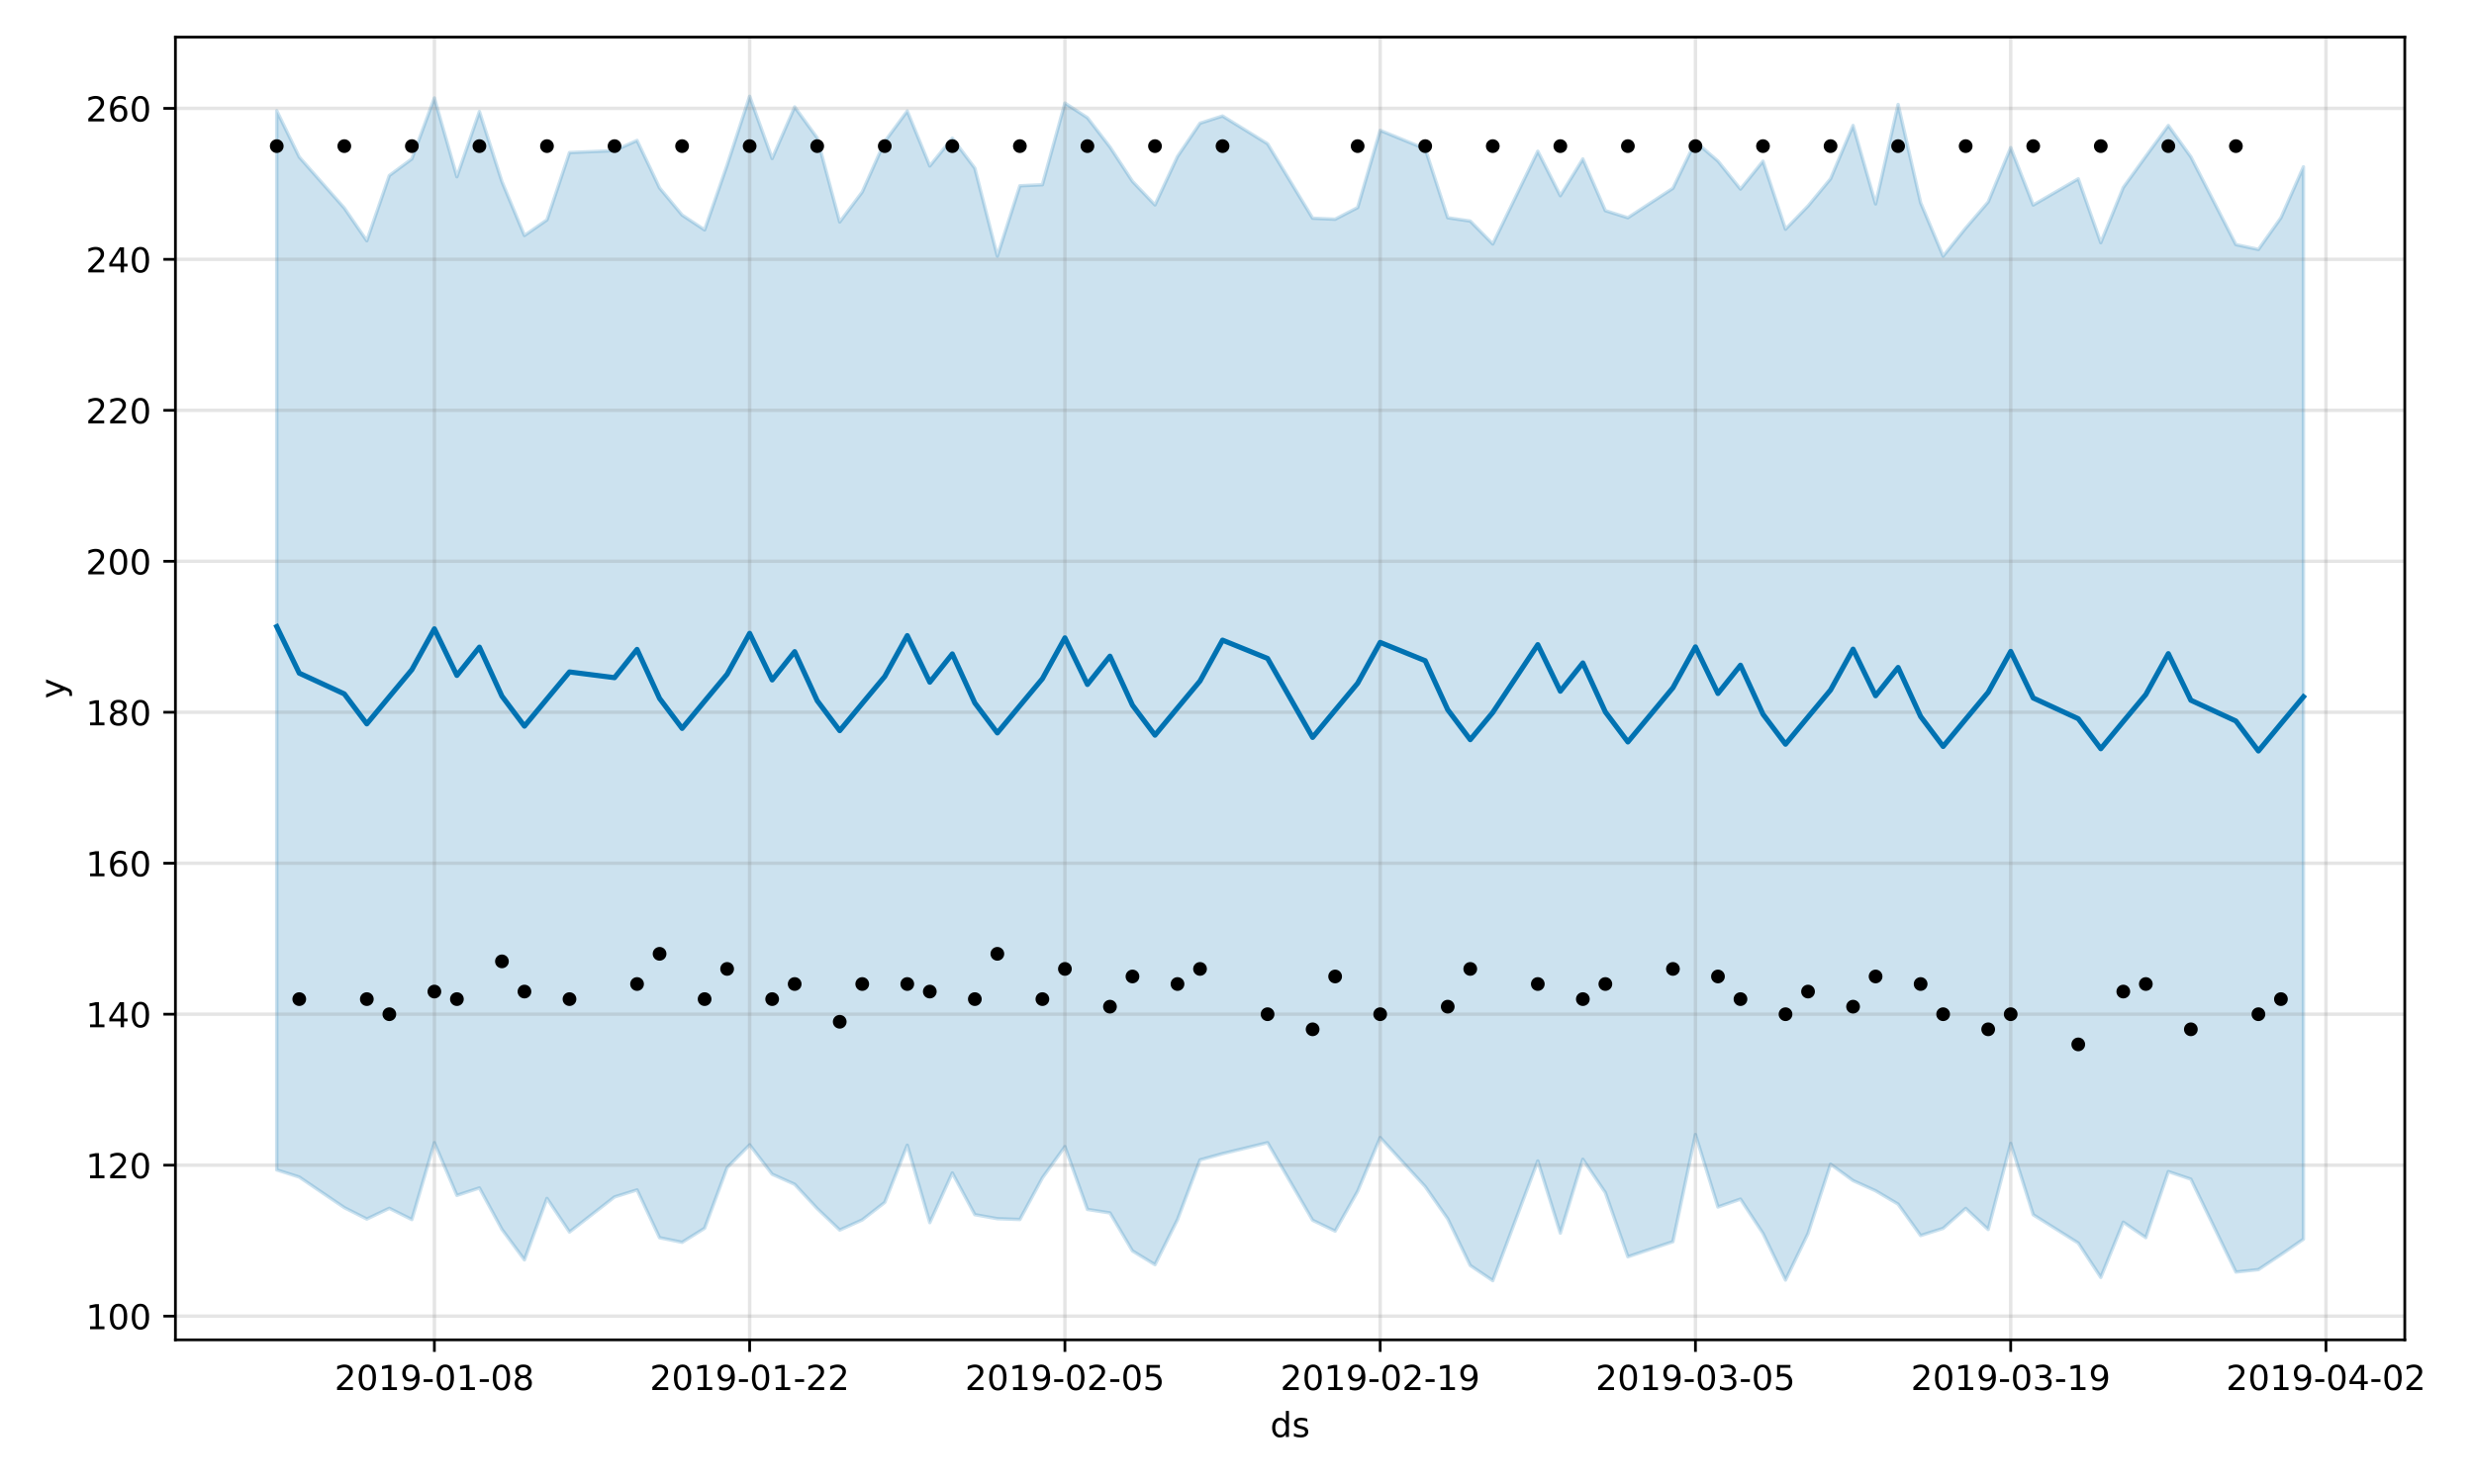 <?xml version="1.0" encoding="utf-8" standalone="no"?>
<!DOCTYPE svg PUBLIC "-//W3C//DTD SVG 1.1//EN"
  "http://www.w3.org/Graphics/SVG/1.1/DTD/svg11.dtd">
<!-- Created with matplotlib (https://matplotlib.org/) -->
<svg height="432pt" version="1.1" viewBox="0 0 720 432" width="720pt" xmlns="http://www.w3.org/2000/svg" xmlns:xlink="http://www.w3.org/1999/xlink">
 <defs>
  <style type="text/css">
*{stroke-linecap:butt;stroke-linejoin:round;}
  </style>
 </defs>
 <g id="figure_1">
  <g id="patch_1">
   <path d="M 0 432 
L 720 432 
L 720 0 
L 0 0 
z
" style="fill:#ffffff;"/>
  </g>
  <g id="axes_1">
   <g id="patch_2">
    <path d="M 51.05 390.04 
L 699.857 390.04 
L 699.857 10.8 
L 51.05 10.8 
z
" style="fill:#ffffff;"/>
   </g>
   <g id="PolyCollection_1">
    <defs>
     <path d="M 80.541 -399.75 
L 80.541 -91.439 
L 87.095 -89.352 
L 100.202 -80.455 
L 106.756 -77.132 
L 113.309 -80.258 
L 119.863 -76.977 
L 126.417 -99.359 
L 132.97 -84.023 
L 139.524 -86.183 
L 146.077 -74.116 
L 152.631 -65.244 
L 159.185 -83.133 
L 165.738 -73.351 
L 178.845 -83.563 
L 185.399 -85.606 
L 191.953 -71.699 
L 198.506 -70.351 
L 205.06 -74.445 
L 211.613 -92.099 
L 218.167 -98.733 
L 224.721 -90.178 
L 231.274 -87.242 
L 237.828 -80.176 
L 244.381 -73.925 
L 250.935 -76.873 
L 257.489 -81.974 
L 264.042 -98.621 
L 270.596 -76.08 
L 277.15 -90.547 
L 283.703 -78.404 
L 290.257 -77.232 
L 296.81 -76.999 
L 303.364 -89.113 
L 309.918 -98.211 
L 316.471 -79.924 
L 323.025 -78.91 
L 329.578 -67.855 
L 336.132 -63.845 
L 342.686 -76.966 
L 349.239 -94.349 
L 355.793 -96.161 
L 368.9 -99.35 
L 382.007 -76.782 
L 388.561 -73.622 
L 395.114 -85.207 
L 401.668 -100.849 
L 414.775 -86.576 
L 421.329 -77.189 
L 427.883 -63.613 
L 434.436 -59.198 
L 447.543 -94.04 
L 454.097 -73.028 
L 460.651 -94.53 
L 467.204 -84.809 
L 473.758 -66.159 
L 486.865 -70.545 
L 493.419 -101.731 
L 499.972 -80.636 
L 506.526 -82.934 
L 513.079 -72.955 
L 519.633 -59.372 
L 526.187 -72.923 
L 532.74 -93.1 
L 539.294 -88.318 
L 545.847 -85.359 
L 552.401 -81.466 
L 558.955 -72.326 
L 565.508 -74.418 
L 572.062 -80.221 
L 578.616 -74.089 
L 585.169 -99.155 
L 591.723 -78.382 
L 604.83 -70.137 
L 611.384 -60.147 
L 617.937 -76.214 
L 624.491 -71.727 
L 631.044 -90.944 
L 637.598 -88.741 
L 650.705 -61.706 
L 657.259 -62.41 
L 663.812 -66.756 
L 670.366 -71.267 
L 670.366 -383.429 
L 670.366 -383.429 
L 663.812 -368.604 
L 657.259 -359.386 
L 650.705 -360.795 
L 637.598 -386.347 
L 631.044 -395.464 
L 624.491 -386.501 
L 617.937 -377.427 
L 611.384 -361.353 
L 604.83 -379.947 
L 591.723 -372.316 
L 585.169 -389.022 
L 578.616 -373.209 
L 572.062 -365.603 
L 565.508 -357.442 
L 558.955 -373.009 
L 552.401 -401.589 
L 545.847 -372.636 
L 539.294 -395.476 
L 532.74 -379.953 
L 526.187 -372.034 
L 519.633 -365.274 
L 513.079 -385.082 
L 506.526 -376.96 
L 499.972 -385.103 
L 493.419 -390.775 
L 486.865 -377.192 
L 473.758 -368.619 
L 467.204 -370.68 
L 460.651 -385.725 
L 454.097 -375.026 
L 447.543 -387.977 
L 434.436 -360.979 
L 427.883 -367.653 
L 421.329 -368.615 
L 414.775 -388.677 
L 401.668 -394.045 
L 395.114 -371.576 
L 388.561 -368.184 
L 382.007 -368.484 
L 368.9 -390.141 
L 355.793 -398.232 
L 349.239 -396.135 
L 342.686 -386.439 
L 336.132 -372.346 
L 329.578 -379.209 
L 323.025 -389.218 
L 316.471 -397.729 
L 309.918 -401.995 
L 303.364 -378.227 
L 296.81 -377.916 
L 290.257 -357.461 
L 283.703 -383.04 
L 277.15 -391.779 
L 270.596 -383.684 
L 264.042 -399.671 
L 257.489 -390.815 
L 250.935 -376.125 
L 244.381 -367.379 
L 237.828 -391.844 
L 231.274 -400.868 
L 224.721 -385.853 
L 218.167 -403.962 
L 211.613 -383.948 
L 205.06 -365.073 
L 198.506 -369.41 
L 191.953 -377.304 
L 185.399 -391.117 
L 178.845 -388.156 
L 165.738 -387.588 
L 159.185 -367.996 
L 152.631 -363.449 
L 146.077 -379.149 
L 139.524 -399.513 
L 132.97 -380.555 
L 126.417 -403.484 
L 119.863 -385.752 
L 113.309 -380.91 
L 106.756 -361.911 
L 100.202 -371.441 
L 87.095 -386.285 
L 80.541 -399.75 
z
" id="m1f7b1512da" style="stroke:#0072b2;stroke-opacity:0.2;"/>
    </defs>
    <g clip-path="url(#pb5d05ff821)">
     <use style="fill:#0072b2;fill-opacity:0.2;stroke:#0072b2;stroke-opacity:0.2;" x="0" xlink:href="#m1f7b1512da" y="432"/>
    </g>
   </g>
   <g id="matplotlib.axis_1">
    <g id="xtick_1">
     <g id="line2d_1">
      <path clip-path="url(#pb5d05ff821)" d="M 126.417 390.04 
L 126.417 10.8 
" style="fill:none;stroke:#808080;stroke-linecap:square;stroke-opacity:0.2;"/>
     </g>
     <g id="line2d_2">
      <defs>
       <path d="M 0 0 
L 0 3.5 
" id="m0f161982a3" style="stroke:#000000;stroke-width:0.8;"/>
      </defs>
      <g>
       <use style="stroke:#000000;stroke-width:0.8;" x="126.417" xlink:href="#m0f161982a3" y="390.04"/>
      </g>
     </g>
     <g id="text_1">
      <!-- 2019-01-08 -->
      <defs>
       <path d="M 19.188 8.297 
L 53.609 8.297 
L 53.609 0 
L 7.328 0 
L 7.328 8.297 
Q 12.938 14.109 22.625 23.891 
Q 32.328 33.688 34.812 36.531 
Q 39.547 41.844 41.422 45.531 
Q 43.312 49.219 43.312 52.781 
Q 43.312 58.594 39.234 62.25 
Q 35.156 65.922 28.609 65.922 
Q 23.969 65.922 18.812 64.312 
Q 13.672 62.703 7.812 59.422 
L 7.812 69.391 
Q 13.766 71.781 18.938 73 
Q 24.125 74.219 28.422 74.219 
Q 39.75 74.219 46.484 68.547 
Q 53.219 62.891 53.219 53.422 
Q 53.219 48.922 51.531 44.891 
Q 49.859 40.875 45.406 35.406 
Q 44.188 33.984 37.641 27.219 
Q 31.109 20.453 19.188 8.297 
z
" id="DejaVuSans-50"/>
       <path d="M 31.781 66.406 
Q 24.172 66.406 20.328 58.906 
Q 16.5 51.422 16.5 36.375 
Q 16.5 21.391 20.328 13.891 
Q 24.172 6.391 31.781 6.391 
Q 39.453 6.391 43.281 13.891 
Q 47.125 21.391 47.125 36.375 
Q 47.125 51.422 43.281 58.906 
Q 39.453 66.406 31.781 66.406 
z
M 31.781 74.219 
Q 44.047 74.219 50.516 64.516 
Q 56.984 54.828 56.984 36.375 
Q 56.984 17.969 50.516 8.266 
Q 44.047 -1.422 31.781 -1.422 
Q 19.531 -1.422 13.062 8.266 
Q 6.594 17.969 6.594 36.375 
Q 6.594 54.828 13.062 64.516 
Q 19.531 74.219 31.781 74.219 
z
" id="DejaVuSans-48"/>
       <path d="M 12.406 8.297 
L 28.516 8.297 
L 28.516 63.922 
L 10.984 60.406 
L 10.984 69.391 
L 28.422 72.906 
L 38.281 72.906 
L 38.281 8.297 
L 54.391 8.297 
L 54.391 0 
L 12.406 0 
z
" id="DejaVuSans-49"/>
       <path d="M 10.984 1.516 
L 10.984 10.5 
Q 14.703 8.734 18.5 7.812 
Q 22.312 6.891 25.984 6.891 
Q 35.75 6.891 40.891 13.453 
Q 46.047 20.016 46.781 33.406 
Q 43.953 29.203 39.594 26.953 
Q 35.25 24.703 29.984 24.703 
Q 19.047 24.703 12.672 31.312 
Q 6.297 37.938 6.297 49.422 
Q 6.297 60.641 12.938 67.422 
Q 19.578 74.219 30.609 74.219 
Q 43.266 74.219 49.922 64.516 
Q 56.594 54.828 56.594 36.375 
Q 56.594 19.141 48.406 8.859 
Q 40.234 -1.422 26.422 -1.422 
Q 22.703 -1.422 18.891 -0.688 
Q 15.094 0.047 10.984 1.516 
z
M 30.609 32.422 
Q 37.25 32.422 41.125 36.953 
Q 45.016 41.5 45.016 49.422 
Q 45.016 57.281 41.125 61.844 
Q 37.25 66.406 30.609 66.406 
Q 23.969 66.406 20.094 61.844 
Q 16.219 57.281 16.219 49.422 
Q 16.219 41.5 20.094 36.953 
Q 23.969 32.422 30.609 32.422 
z
" id="DejaVuSans-57"/>
       <path d="M 4.891 31.391 
L 31.203 31.391 
L 31.203 23.391 
L 4.891 23.391 
z
" id="DejaVuSans-45"/>
       <path d="M 31.781 34.625 
Q 24.75 34.625 20.719 30.859 
Q 16.703 27.094 16.703 20.516 
Q 16.703 13.922 20.719 10.156 
Q 24.75 6.391 31.781 6.391 
Q 38.812 6.391 42.859 10.172 
Q 46.922 13.969 46.922 20.516 
Q 46.922 27.094 42.891 30.859 
Q 38.875 34.625 31.781 34.625 
z
M 21.922 38.812 
Q 15.578 40.375 12.031 44.719 
Q 8.5 49.078 8.5 55.328 
Q 8.5 64.062 14.719 69.141 
Q 20.953 74.219 31.781 74.219 
Q 42.672 74.219 48.875 69.141 
Q 55.078 64.062 55.078 55.328 
Q 55.078 49.078 51.531 44.719 
Q 48 40.375 41.703 38.812 
Q 48.828 37.156 52.797 32.312 
Q 56.781 27.484 56.781 20.516 
Q 56.781 9.906 50.312 4.234 
Q 43.844 -1.422 31.781 -1.422 
Q 19.734 -1.422 13.25 4.234 
Q 6.781 9.906 6.781 20.516 
Q 6.781 27.484 10.781 32.312 
Q 14.797 37.156 21.922 38.812 
z
M 18.312 54.391 
Q 18.312 48.734 21.844 45.562 
Q 25.391 42.391 31.781 42.391 
Q 38.141 42.391 41.719 45.562 
Q 45.312 48.734 45.312 54.391 
Q 45.312 60.062 41.719 63.234 
Q 38.141 66.406 31.781 66.406 
Q 25.391 66.406 21.844 63.234 
Q 18.312 60.062 18.312 54.391 
z
" id="DejaVuSans-56"/>
      </defs>
      <g transform="translate(97.359 404.638)scale(0.1 -0.1)">
       <use xlink:href="#DejaVuSans-50"/>
       <use x="63.623" xlink:href="#DejaVuSans-48"/>
       <use x="127.246" xlink:href="#DejaVuSans-49"/>
       <use x="190.869" xlink:href="#DejaVuSans-57"/>
       <use x="254.492" xlink:href="#DejaVuSans-45"/>
       <use x="290.576" xlink:href="#DejaVuSans-48"/>
       <use x="354.199" xlink:href="#DejaVuSans-49"/>
       <use x="417.822" xlink:href="#DejaVuSans-45"/>
       <use x="453.906" xlink:href="#DejaVuSans-48"/>
       <use x="517.529" xlink:href="#DejaVuSans-56"/>
      </g>
     </g>
    </g>
    <g id="xtick_2">
     <g id="line2d_3">
      <path clip-path="url(#pb5d05ff821)" d="M 218.167 390.04 
L 218.167 10.8 
" style="fill:none;stroke:#808080;stroke-linecap:square;stroke-opacity:0.2;"/>
     </g>
     <g id="line2d_4">
      <g>
       <use style="stroke:#000000;stroke-width:0.8;" x="218.167" xlink:href="#m0f161982a3" y="390.04"/>
      </g>
     </g>
     <g id="text_2">
      <!-- 2019-01-22 -->
      <g transform="translate(189.109 404.638)scale(0.1 -0.1)">
       <use xlink:href="#DejaVuSans-50"/>
       <use x="63.623" xlink:href="#DejaVuSans-48"/>
       <use x="127.246" xlink:href="#DejaVuSans-49"/>
       <use x="190.869" xlink:href="#DejaVuSans-57"/>
       <use x="254.492" xlink:href="#DejaVuSans-45"/>
       <use x="290.576" xlink:href="#DejaVuSans-48"/>
       <use x="354.199" xlink:href="#DejaVuSans-49"/>
       <use x="417.822" xlink:href="#DejaVuSans-45"/>
       <use x="453.906" xlink:href="#DejaVuSans-50"/>
       <use x="517.529" xlink:href="#DejaVuSans-50"/>
      </g>
     </g>
    </g>
    <g id="xtick_3">
     <g id="line2d_5">
      <path clip-path="url(#pb5d05ff821)" d="M 309.918 390.04 
L 309.918 10.8 
" style="fill:none;stroke:#808080;stroke-linecap:square;stroke-opacity:0.2;"/>
     </g>
     <g id="line2d_6">
      <g>
       <use style="stroke:#000000;stroke-width:0.8;" x="309.918" xlink:href="#m0f161982a3" y="390.04"/>
      </g>
     </g>
     <g id="text_3">
      <!-- 2019-02-05 -->
      <defs>
       <path d="M 10.797 72.906 
L 49.516 72.906 
L 49.516 64.594 
L 19.828 64.594 
L 19.828 46.734 
Q 21.969 47.469 24.109 47.828 
Q 26.266 48.188 28.422 48.188 
Q 40.625 48.188 47.75 41.5 
Q 54.891 34.812 54.891 23.391 
Q 54.891 11.625 47.562 5.094 
Q 40.234 -1.422 26.906 -1.422 
Q 22.312 -1.422 17.547 -0.641 
Q 12.797 0.141 7.719 1.703 
L 7.719 11.625 
Q 12.109 9.234 16.797 8.062 
Q 21.484 6.891 26.703 6.891 
Q 35.156 6.891 40.078 11.328 
Q 45.016 15.766 45.016 23.391 
Q 45.016 31 40.078 35.438 
Q 35.156 39.891 26.703 39.891 
Q 22.75 39.891 18.812 39.016 
Q 14.891 38.141 10.797 36.281 
z
" id="DejaVuSans-53"/>
      </defs>
      <g transform="translate(280.86 404.638)scale(0.1 -0.1)">
       <use xlink:href="#DejaVuSans-50"/>
       <use x="63.623" xlink:href="#DejaVuSans-48"/>
       <use x="127.246" xlink:href="#DejaVuSans-49"/>
       <use x="190.869" xlink:href="#DejaVuSans-57"/>
       <use x="254.492" xlink:href="#DejaVuSans-45"/>
       <use x="290.576" xlink:href="#DejaVuSans-48"/>
       <use x="354.199" xlink:href="#DejaVuSans-50"/>
       <use x="417.822" xlink:href="#DejaVuSans-45"/>
       <use x="453.906" xlink:href="#DejaVuSans-48"/>
       <use x="517.529" xlink:href="#DejaVuSans-53"/>
      </g>
     </g>
    </g>
    <g id="xtick_4">
     <g id="line2d_7">
      <path clip-path="url(#pb5d05ff821)" d="M 401.668 390.04 
L 401.668 10.8 
" style="fill:none;stroke:#808080;stroke-linecap:square;stroke-opacity:0.2;"/>
     </g>
     <g id="line2d_8">
      <g>
       <use style="stroke:#000000;stroke-width:0.8;" x="401.668" xlink:href="#m0f161982a3" y="390.04"/>
      </g>
     </g>
     <g id="text_4">
      <!-- 2019-02-19 -->
      <g transform="translate(372.61 404.638)scale(0.1 -0.1)">
       <use xlink:href="#DejaVuSans-50"/>
       <use x="63.623" xlink:href="#DejaVuSans-48"/>
       <use x="127.246" xlink:href="#DejaVuSans-49"/>
       <use x="190.869" xlink:href="#DejaVuSans-57"/>
       <use x="254.492" xlink:href="#DejaVuSans-45"/>
       <use x="290.576" xlink:href="#DejaVuSans-48"/>
       <use x="354.199" xlink:href="#DejaVuSans-50"/>
       <use x="417.822" xlink:href="#DejaVuSans-45"/>
       <use x="453.906" xlink:href="#DejaVuSans-49"/>
       <use x="517.529" xlink:href="#DejaVuSans-57"/>
      </g>
     </g>
    </g>
    <g id="xtick_5">
     <g id="line2d_9">
      <path clip-path="url(#pb5d05ff821)" d="M 493.419 390.04 
L 493.419 10.8 
" style="fill:none;stroke:#808080;stroke-linecap:square;stroke-opacity:0.2;"/>
     </g>
     <g id="line2d_10">
      <g>
       <use style="stroke:#000000;stroke-width:0.8;" x="493.419" xlink:href="#m0f161982a3" y="390.04"/>
      </g>
     </g>
     <g id="text_5">
      <!-- 2019-03-05 -->
      <defs>
       <path d="M 40.578 39.312 
Q 47.656 37.797 51.625 33 
Q 55.609 28.219 55.609 21.188 
Q 55.609 10.406 48.188 4.484 
Q 40.766 -1.422 27.094 -1.422 
Q 22.516 -1.422 17.656 -0.516 
Q 12.797 0.391 7.625 2.203 
L 7.625 11.719 
Q 11.719 9.328 16.594 8.109 
Q 21.484 6.891 26.812 6.891 
Q 36.078 6.891 40.938 10.547 
Q 45.797 14.203 45.797 21.188 
Q 45.797 27.641 41.281 31.266 
Q 36.766 34.906 28.719 34.906 
L 20.219 34.906 
L 20.219 43.016 
L 29.109 43.016 
Q 36.375 43.016 40.234 45.922 
Q 44.094 48.828 44.094 54.297 
Q 44.094 59.906 40.109 62.906 
Q 36.141 65.922 28.719 65.922 
Q 24.656 65.922 20.016 65.031 
Q 15.375 64.156 9.812 62.312 
L 9.812 71.094 
Q 15.438 72.656 20.344 73.438 
Q 25.25 74.219 29.594 74.219 
Q 40.828 74.219 47.359 69.109 
Q 53.906 64.016 53.906 55.328 
Q 53.906 49.266 50.438 45.094 
Q 46.969 40.922 40.578 39.312 
z
" id="DejaVuSans-51"/>
      </defs>
      <g transform="translate(464.361 404.638)scale(0.1 -0.1)">
       <use xlink:href="#DejaVuSans-50"/>
       <use x="63.623" xlink:href="#DejaVuSans-48"/>
       <use x="127.246" xlink:href="#DejaVuSans-49"/>
       <use x="190.869" xlink:href="#DejaVuSans-57"/>
       <use x="254.492" xlink:href="#DejaVuSans-45"/>
       <use x="290.576" xlink:href="#DejaVuSans-48"/>
       <use x="354.199" xlink:href="#DejaVuSans-51"/>
       <use x="417.822" xlink:href="#DejaVuSans-45"/>
       <use x="453.906" xlink:href="#DejaVuSans-48"/>
       <use x="517.529" xlink:href="#DejaVuSans-53"/>
      </g>
     </g>
    </g>
    <g id="xtick_6">
     <g id="line2d_11">
      <path clip-path="url(#pb5d05ff821)" d="M 585.169 390.04 
L 585.169 10.8 
" style="fill:none;stroke:#808080;stroke-linecap:square;stroke-opacity:0.2;"/>
     </g>
     <g id="line2d_12">
      <g>
       <use style="stroke:#000000;stroke-width:0.8;" x="585.169" xlink:href="#m0f161982a3" y="390.04"/>
      </g>
     </g>
     <g id="text_6">
      <!-- 2019-03-19 -->
      <g transform="translate(556.111 404.638)scale(0.1 -0.1)">
       <use xlink:href="#DejaVuSans-50"/>
       <use x="63.623" xlink:href="#DejaVuSans-48"/>
       <use x="127.246" xlink:href="#DejaVuSans-49"/>
       <use x="190.869" xlink:href="#DejaVuSans-57"/>
       <use x="254.492" xlink:href="#DejaVuSans-45"/>
       <use x="290.576" xlink:href="#DejaVuSans-48"/>
       <use x="354.199" xlink:href="#DejaVuSans-51"/>
       <use x="417.822" xlink:href="#DejaVuSans-45"/>
       <use x="453.906" xlink:href="#DejaVuSans-49"/>
       <use x="517.529" xlink:href="#DejaVuSans-57"/>
      </g>
     </g>
    </g>
    <g id="xtick_7">
     <g id="line2d_13">
      <path clip-path="url(#pb5d05ff821)" d="M 676.92 390.04 
L 676.92 10.8 
" style="fill:none;stroke:#808080;stroke-linecap:square;stroke-opacity:0.2;"/>
     </g>
     <g id="line2d_14">
      <g>
       <use style="stroke:#000000;stroke-width:0.8;" x="676.92" xlink:href="#m0f161982a3" y="390.04"/>
      </g>
     </g>
     <g id="text_7">
      <!-- 2019-04-02 -->
      <defs>
       <path d="M 37.797 64.312 
L 12.891 25.391 
L 37.797 25.391 
z
M 35.203 72.906 
L 47.609 72.906 
L 47.609 25.391 
L 58.016 25.391 
L 58.016 17.188 
L 47.609 17.188 
L 47.609 0 
L 37.797 0 
L 37.797 17.188 
L 4.891 17.188 
L 4.891 26.703 
z
" id="DejaVuSans-52"/>
      </defs>
      <g transform="translate(647.862 404.638)scale(0.1 -0.1)">
       <use xlink:href="#DejaVuSans-50"/>
       <use x="63.623" xlink:href="#DejaVuSans-48"/>
       <use x="127.246" xlink:href="#DejaVuSans-49"/>
       <use x="190.869" xlink:href="#DejaVuSans-57"/>
       <use x="254.492" xlink:href="#DejaVuSans-45"/>
       <use x="290.576" xlink:href="#DejaVuSans-48"/>
       <use x="354.199" xlink:href="#DejaVuSans-52"/>
       <use x="417.822" xlink:href="#DejaVuSans-45"/>
       <use x="453.906" xlink:href="#DejaVuSans-48"/>
       <use x="517.529" xlink:href="#DejaVuSans-50"/>
      </g>
     </g>
    </g>
    <g id="text_8">
     <!-- ds -->
     <defs>
      <path d="M 45.406 46.391 
L 45.406 75.984 
L 54.391 75.984 
L 54.391 0 
L 45.406 0 
L 45.406 8.203 
Q 42.578 3.328 38.25 0.953 
Q 33.938 -1.422 27.875 -1.422 
Q 17.969 -1.422 11.734 6.484 
Q 5.516 14.406 5.516 27.297 
Q 5.516 40.188 11.734 48.094 
Q 17.969 56 27.875 56 
Q 33.938 56 38.25 53.625 
Q 42.578 51.266 45.406 46.391 
z
M 14.797 27.297 
Q 14.797 17.391 18.875 11.75 
Q 22.953 6.109 30.078 6.109 
Q 37.203 6.109 41.297 11.75 
Q 45.406 17.391 45.406 27.297 
Q 45.406 37.203 41.297 42.844 
Q 37.203 48.484 30.078 48.484 
Q 22.953 48.484 18.875 42.844 
Q 14.797 37.203 14.797 27.297 
z
" id="DejaVuSans-100"/>
      <path d="M 44.281 53.078 
L 44.281 44.578 
Q 40.484 46.531 36.375 47.5 
Q 32.281 48.484 27.875 48.484 
Q 21.188 48.484 17.844 46.438 
Q 14.5 44.391 14.5 40.281 
Q 14.5 37.156 16.891 35.375 
Q 19.281 33.594 26.516 31.984 
L 29.594 31.297 
Q 39.156 29.25 43.188 25.516 
Q 47.219 21.781 47.219 15.094 
Q 47.219 7.469 41.188 3.016 
Q 35.156 -1.422 24.609 -1.422 
Q 20.219 -1.422 15.453 -0.562 
Q 10.688 0.297 5.422 2 
L 5.422 11.281 
Q 10.406 8.688 15.234 7.391 
Q 20.062 6.109 24.812 6.109 
Q 31.156 6.109 34.562 8.281 
Q 37.984 10.453 37.984 14.406 
Q 37.984 18.062 35.516 20.016 
Q 33.062 21.969 24.703 23.781 
L 21.578 24.516 
Q 13.234 26.266 9.516 29.906 
Q 5.812 33.547 5.812 39.891 
Q 5.812 47.609 11.281 51.797 
Q 16.75 56 26.812 56 
Q 31.781 56 36.172 55.266 
Q 40.578 54.547 44.281 53.078 
z
" id="DejaVuSans-115"/>
     </defs>
     <g transform="translate(369.675 418.317)scale(0.1 -0.1)">
      <use xlink:href="#DejaVuSans-100"/>
      <use x="63.477" xlink:href="#DejaVuSans-115"/>
     </g>
    </g>
   </g>
   <g id="matplotlib.axis_2">
    <g id="ytick_1">
     <g id="line2d_15">
      <path clip-path="url(#pb5d05ff821)" d="M 51.05 383.14 
L 699.857 383.14 
" style="fill:none;stroke:#808080;stroke-linecap:square;stroke-opacity:0.2;"/>
     </g>
     <g id="line2d_16">
      <defs>
       <path d="M 0 0 
L -3.5 0 
" id="m4291eb9011" style="stroke:#000000;stroke-width:0.8;"/>
      </defs>
      <g>
       <use style="stroke:#000000;stroke-width:0.8;" x="51.05" xlink:href="#m4291eb9011" y="383.14"/>
      </g>
     </g>
     <g id="text_9">
      <!-- 100 -->
      <g transform="translate(24.962 386.939)scale(0.1 -0.1)">
       <use xlink:href="#DejaVuSans-49"/>
       <use x="63.623" xlink:href="#DejaVuSans-48"/>
       <use x="127.246" xlink:href="#DejaVuSans-48"/>
      </g>
     </g>
    </g>
    <g id="ytick_2">
     <g id="line2d_17">
      <path clip-path="url(#pb5d05ff821)" d="M 51.05 339.191 
L 699.857 339.191 
" style="fill:none;stroke:#808080;stroke-linecap:square;stroke-opacity:0.2;"/>
     </g>
     <g id="line2d_18">
      <g>
       <use style="stroke:#000000;stroke-width:0.8;" x="51.05" xlink:href="#m4291eb9011" y="339.191"/>
      </g>
     </g>
     <g id="text_10">
      <!-- 120 -->
      <g transform="translate(24.962 342.99)scale(0.1 -0.1)">
       <use xlink:href="#DejaVuSans-49"/>
       <use x="63.623" xlink:href="#DejaVuSans-50"/>
       <use x="127.246" xlink:href="#DejaVuSans-48"/>
      </g>
     </g>
    </g>
    <g id="ytick_3">
     <g id="line2d_19">
      <path clip-path="url(#pb5d05ff821)" d="M 51.05 295.242 
L 699.857 295.242 
" style="fill:none;stroke:#808080;stroke-linecap:square;stroke-opacity:0.2;"/>
     </g>
     <g id="line2d_20">
      <g>
       <use style="stroke:#000000;stroke-width:0.8;" x="51.05" xlink:href="#m4291eb9011" y="295.242"/>
      </g>
     </g>
     <g id="text_11">
      <!-- 140 -->
      <g transform="translate(24.962 299.041)scale(0.1 -0.1)">
       <use xlink:href="#DejaVuSans-49"/>
       <use x="63.623" xlink:href="#DejaVuSans-52"/>
       <use x="127.246" xlink:href="#DejaVuSans-48"/>
      </g>
     </g>
    </g>
    <g id="ytick_4">
     <g id="line2d_21">
      <path clip-path="url(#pb5d05ff821)" d="M 51.05 251.293 
L 699.857 251.293 
" style="fill:none;stroke:#808080;stroke-linecap:square;stroke-opacity:0.2;"/>
     </g>
     <g id="line2d_22">
      <g>
       <use style="stroke:#000000;stroke-width:0.8;" x="51.05" xlink:href="#m4291eb9011" y="251.293"/>
      </g>
     </g>
     <g id="text_12">
      <!-- 160 -->
      <defs>
       <path d="M 33.016 40.375 
Q 26.375 40.375 22.484 35.828 
Q 18.609 31.297 18.609 23.391 
Q 18.609 15.531 22.484 10.953 
Q 26.375 6.391 33.016 6.391 
Q 39.656 6.391 43.531 10.953 
Q 47.406 15.531 47.406 23.391 
Q 47.406 31.297 43.531 35.828 
Q 39.656 40.375 33.016 40.375 
z
M 52.594 71.297 
L 52.594 62.312 
Q 48.875 64.062 45.094 64.984 
Q 41.312 65.922 37.594 65.922 
Q 27.828 65.922 22.672 59.328 
Q 17.531 52.734 16.797 39.406 
Q 19.672 43.656 24.016 45.922 
Q 28.375 48.188 33.594 48.188 
Q 44.578 48.188 50.953 41.516 
Q 57.328 34.859 57.328 23.391 
Q 57.328 12.156 50.688 5.359 
Q 44.047 -1.422 33.016 -1.422 
Q 20.359 -1.422 13.672 8.266 
Q 6.984 17.969 6.984 36.375 
Q 6.984 53.656 15.188 63.938 
Q 23.391 74.219 37.203 74.219 
Q 40.922 74.219 44.703 73.484 
Q 48.484 72.75 52.594 71.297 
z
" id="DejaVuSans-54"/>
      </defs>
      <g transform="translate(24.962 255.092)scale(0.1 -0.1)">
       <use xlink:href="#DejaVuSans-49"/>
       <use x="63.623" xlink:href="#DejaVuSans-54"/>
       <use x="127.246" xlink:href="#DejaVuSans-48"/>
      </g>
     </g>
    </g>
    <g id="ytick_5">
     <g id="line2d_23">
      <path clip-path="url(#pb5d05ff821)" d="M 51.05 207.344 
L 699.857 207.344 
" style="fill:none;stroke:#808080;stroke-linecap:square;stroke-opacity:0.2;"/>
     </g>
     <g id="line2d_24">
      <g>
       <use style="stroke:#000000;stroke-width:0.8;" x="51.05" xlink:href="#m4291eb9011" y="207.344"/>
      </g>
     </g>
     <g id="text_13">
      <!-- 180 -->
      <g transform="translate(24.962 211.143)scale(0.1 -0.1)">
       <use xlink:href="#DejaVuSans-49"/>
       <use x="63.623" xlink:href="#DejaVuSans-56"/>
       <use x="127.246" xlink:href="#DejaVuSans-48"/>
      </g>
     </g>
    </g>
    <g id="ytick_6">
     <g id="line2d_25">
      <path clip-path="url(#pb5d05ff821)" d="M 51.05 163.395 
L 699.857 163.395 
" style="fill:none;stroke:#808080;stroke-linecap:square;stroke-opacity:0.2;"/>
     </g>
     <g id="line2d_26">
      <g>
       <use style="stroke:#000000;stroke-width:0.8;" x="51.05" xlink:href="#m4291eb9011" y="163.395"/>
      </g>
     </g>
     <g id="text_14">
      <!-- 200 -->
      <g transform="translate(24.962 167.194)scale(0.1 -0.1)">
       <use xlink:href="#DejaVuSans-50"/>
       <use x="63.623" xlink:href="#DejaVuSans-48"/>
       <use x="127.246" xlink:href="#DejaVuSans-48"/>
      </g>
     </g>
    </g>
    <g id="ytick_7">
     <g id="line2d_27">
      <path clip-path="url(#pb5d05ff821)" d="M 51.05 119.446 
L 699.857 119.446 
" style="fill:none;stroke:#808080;stroke-linecap:square;stroke-opacity:0.2;"/>
     </g>
     <g id="line2d_28">
      <g>
       <use style="stroke:#000000;stroke-width:0.8;" x="51.05" xlink:href="#m4291eb9011" y="119.446"/>
      </g>
     </g>
     <g id="text_15">
      <!-- 220 -->
      <g transform="translate(24.962 123.245)scale(0.1 -0.1)">
       <use xlink:href="#DejaVuSans-50"/>
       <use x="63.623" xlink:href="#DejaVuSans-50"/>
       <use x="127.246" xlink:href="#DejaVuSans-48"/>
      </g>
     </g>
    </g>
    <g id="ytick_8">
     <g id="line2d_29">
      <path clip-path="url(#pb5d05ff821)" d="M 51.05 75.496 
L 699.857 75.496 
" style="fill:none;stroke:#808080;stroke-linecap:square;stroke-opacity:0.2;"/>
     </g>
     <g id="line2d_30">
      <g>
       <use style="stroke:#000000;stroke-width:0.8;" x="51.05" xlink:href="#m4291eb9011" y="75.496"/>
      </g>
     </g>
     <g id="text_16">
      <!-- 240 -->
      <g transform="translate(24.962 79.296)scale(0.1 -0.1)">
       <use xlink:href="#DejaVuSans-50"/>
       <use x="63.623" xlink:href="#DejaVuSans-52"/>
       <use x="127.246" xlink:href="#DejaVuSans-48"/>
      </g>
     </g>
    </g>
    <g id="ytick_9">
     <g id="line2d_31">
      <path clip-path="url(#pb5d05ff821)" d="M 51.05 31.547 
L 699.857 31.547 
" style="fill:none;stroke:#808080;stroke-linecap:square;stroke-opacity:0.2;"/>
     </g>
     <g id="line2d_32">
      <g>
       <use style="stroke:#000000;stroke-width:0.8;" x="51.05" xlink:href="#m4291eb9011" y="31.547"/>
      </g>
     </g>
     <g id="text_17">
      <!-- 260 -->
      <g transform="translate(24.962 35.346)scale(0.1 -0.1)">
       <use xlink:href="#DejaVuSans-50"/>
       <use x="63.623" xlink:href="#DejaVuSans-54"/>
       <use x="127.246" xlink:href="#DejaVuSans-48"/>
      </g>
     </g>
    </g>
    <g id="text_18">
     <!-- y -->
     <defs>
      <path d="M 32.172 -5.078 
Q 28.375 -14.844 24.75 -17.812 
Q 21.141 -20.797 15.094 -20.797 
L 7.906 -20.797 
L 7.906 -13.281 
L 13.188 -13.281 
Q 16.891 -13.281 18.938 -11.516 
Q 21 -9.766 23.484 -3.219 
L 25.094 0.875 
L 2.984 54.688 
L 12.5 54.688 
L 29.594 11.922 
L 46.688 54.688 
L 56.203 54.688 
z
" id="DejaVuSans-121"/>
     </defs>
     <g transform="translate(18.883 203.379)rotate(-90)scale(0.1 -0.1)">
      <use xlink:href="#DejaVuSans-121"/>
     </g>
    </g>
   </g>
   <g id="line2d_33">
    <defs>
     <path d="M 0 1.5 
C 0.398 1.5 0.779 1.342 1.061 1.061 
C 1.342 0.779 1.5 0.398 1.5 0 
C 1.5 -0.398 1.342 -0.779 1.061 -1.061 
C 0.779 -1.342 0.398 -1.5 0 -1.5 
C -0.398 -1.5 -0.779 -1.342 -1.061 -1.061 
C -1.342 -0.779 -1.5 -0.398 -1.5 0 
C -1.5 0.398 -1.342 0.779 -1.061 1.061 
C -0.779 1.342 -0.398 1.5 0 1.5 
z
" id="m698a532a8e" style="stroke:#000000;"/>
    </defs>
    <g clip-path="url(#pb5d05ff821)">
     <use style="stroke:#000000;" x="80.541" xlink:href="#m698a532a8e" y="42.535"/>
     <use style="stroke:#000000;" x="87.095" xlink:href="#m698a532a8e" y="290.847"/>
     <use style="stroke:#000000;" x="100.202" xlink:href="#m698a532a8e" y="42.535"/>
     <use style="stroke:#000000;" x="106.756" xlink:href="#m698a532a8e" y="290.847"/>
     <use style="stroke:#000000;" x="113.309" xlink:href="#m698a532a8e" y="295.242"/>
     <use style="stroke:#000000;" x="119.863" xlink:href="#m698a532a8e" y="42.535"/>
     <use style="stroke:#000000;" x="126.417" xlink:href="#m698a532a8e" y="288.65"/>
     <use style="stroke:#000000;" x="132.97" xlink:href="#m698a532a8e" y="290.847"/>
     <use style="stroke:#000000;" x="139.524" xlink:href="#m698a532a8e" y="42.535"/>
     <use style="stroke:#000000;" x="146.077" xlink:href="#m698a532a8e" y="279.86"/>
     <use style="stroke:#000000;" x="152.631" xlink:href="#m698a532a8e" y="288.65"/>
     <use style="stroke:#000000;" x="159.185" xlink:href="#m698a532a8e" y="42.535"/>
     <use style="stroke:#000000;" x="165.738" xlink:href="#m698a532a8e" y="290.847"/>
     <use style="stroke:#000000;" x="178.845" xlink:href="#m698a532a8e" y="42.535"/>
     <use style="stroke:#000000;" x="185.399" xlink:href="#m698a532a8e" y="286.452"/>
     <use style="stroke:#000000;" x="191.953" xlink:href="#m698a532a8e" y="277.662"/>
     <use style="stroke:#000000;" x="198.506" xlink:href="#m698a532a8e" y="42.535"/>
     <use style="stroke:#000000;" x="205.06" xlink:href="#m698a532a8e" y="290.847"/>
     <use style="stroke:#000000;" x="211.613" xlink:href="#m698a532a8e" y="282.057"/>
     <use style="stroke:#000000;" x="218.167" xlink:href="#m698a532a8e" y="42.535"/>
     <use style="stroke:#000000;" x="224.721" xlink:href="#m698a532a8e" y="290.847"/>
     <use style="stroke:#000000;" x="231.274" xlink:href="#m698a532a8e" y="286.452"/>
     <use style="stroke:#000000;" x="237.828" xlink:href="#m698a532a8e" y="42.535"/>
     <use style="stroke:#000000;" x="244.381" xlink:href="#m698a532a8e" y="297.439"/>
     <use style="stroke:#000000;" x="250.935" xlink:href="#m698a532a8e" y="286.452"/>
     <use style="stroke:#000000;" x="257.489" xlink:href="#m698a532a8e" y="42.535"/>
     <use style="stroke:#000000;" x="264.042" xlink:href="#m698a532a8e" y="286.452"/>
     <use style="stroke:#000000;" x="270.596" xlink:href="#m698a532a8e" y="288.65"/>
     <use style="stroke:#000000;" x="277.15" xlink:href="#m698a532a8e" y="42.535"/>
     <use style="stroke:#000000;" x="283.703" xlink:href="#m698a532a8e" y="290.847"/>
     <use style="stroke:#000000;" x="290.257" xlink:href="#m698a532a8e" y="277.662"/>
     <use style="stroke:#000000;" x="296.81" xlink:href="#m698a532a8e" y="42.535"/>
     <use style="stroke:#000000;" x="303.364" xlink:href="#m698a532a8e" y="290.847"/>
     <use style="stroke:#000000;" x="309.918" xlink:href="#m698a532a8e" y="282.057"/>
     <use style="stroke:#000000;" x="316.471" xlink:href="#m698a532a8e" y="42.535"/>
     <use style="stroke:#000000;" x="323.025" xlink:href="#m698a532a8e" y="293.045"/>
     <use style="stroke:#000000;" x="329.578" xlink:href="#m698a532a8e" y="284.255"/>
     <use style="stroke:#000000;" x="336.132" xlink:href="#m698a532a8e" y="42.535"/>
     <use style="stroke:#000000;" x="342.686" xlink:href="#m698a532a8e" y="286.452"/>
     <use style="stroke:#000000;" x="349.239" xlink:href="#m698a532a8e" y="282.057"/>
     <use style="stroke:#000000;" x="355.793" xlink:href="#m698a532a8e" y="42.535"/>
     <use style="stroke:#000000;" x="368.9" xlink:href="#m698a532a8e" y="295.242"/>
     <use style="stroke:#000000;" x="382.007" xlink:href="#m698a532a8e" y="299.637"/>
     <use style="stroke:#000000;" x="388.561" xlink:href="#m698a532a8e" y="284.255"/>
     <use style="stroke:#000000;" x="395.114" xlink:href="#m698a532a8e" y="42.535"/>
     <use style="stroke:#000000;" x="401.668" xlink:href="#m698a532a8e" y="295.242"/>
     <use style="stroke:#000000;" x="414.775" xlink:href="#m698a532a8e" y="42.535"/>
     <use style="stroke:#000000;" x="421.329" xlink:href="#m698a532a8e" y="293.045"/>
     <use style="stroke:#000000;" x="427.883" xlink:href="#m698a532a8e" y="282.057"/>
     <use style="stroke:#000000;" x="434.436" xlink:href="#m698a532a8e" y="42.535"/>
     <use style="stroke:#000000;" x="447.543" xlink:href="#m698a532a8e" y="286.452"/>
     <use style="stroke:#000000;" x="454.097" xlink:href="#m698a532a8e" y="42.535"/>
     <use style="stroke:#000000;" x="460.651" xlink:href="#m698a532a8e" y="290.847"/>
     <use style="stroke:#000000;" x="467.204" xlink:href="#m698a532a8e" y="286.452"/>
     <use style="stroke:#000000;" x="473.758" xlink:href="#m698a532a8e" y="42.535"/>
     <use style="stroke:#000000;" x="486.865" xlink:href="#m698a532a8e" y="282.057"/>
     <use style="stroke:#000000;" x="493.419" xlink:href="#m698a532a8e" y="42.535"/>
     <use style="stroke:#000000;" x="499.972" xlink:href="#m698a532a8e" y="284.255"/>
     <use style="stroke:#000000;" x="506.526" xlink:href="#m698a532a8e" y="290.847"/>
     <use style="stroke:#000000;" x="513.079" xlink:href="#m698a532a8e" y="42.535"/>
     <use style="stroke:#000000;" x="519.633" xlink:href="#m698a532a8e" y="295.242"/>
     <use style="stroke:#000000;" x="526.187" xlink:href="#m698a532a8e" y="288.65"/>
     <use style="stroke:#000000;" x="532.74" xlink:href="#m698a532a8e" y="42.535"/>
     <use style="stroke:#000000;" x="539.294" xlink:href="#m698a532a8e" y="293.045"/>
     <use style="stroke:#000000;" x="545.847" xlink:href="#m698a532a8e" y="284.255"/>
     <use style="stroke:#000000;" x="552.401" xlink:href="#m698a532a8e" y="42.535"/>
     <use style="stroke:#000000;" x="558.955" xlink:href="#m698a532a8e" y="286.452"/>
     <use style="stroke:#000000;" x="565.508" xlink:href="#m698a532a8e" y="295.242"/>
     <use style="stroke:#000000;" x="572.062" xlink:href="#m698a532a8e" y="42.535"/>
     <use style="stroke:#000000;" x="578.616" xlink:href="#m698a532a8e" y="299.637"/>
     <use style="stroke:#000000;" x="585.169" xlink:href="#m698a532a8e" y="295.242"/>
     <use style="stroke:#000000;" x="591.723" xlink:href="#m698a532a8e" y="42.535"/>
     <use style="stroke:#000000;" x="604.83" xlink:href="#m698a532a8e" y="304.032"/>
     <use style="stroke:#000000;" x="611.384" xlink:href="#m698a532a8e" y="42.535"/>
     <use style="stroke:#000000;" x="617.937" xlink:href="#m698a532a8e" y="288.65"/>
     <use style="stroke:#000000;" x="624.491" xlink:href="#m698a532a8e" y="286.452"/>
     <use style="stroke:#000000;" x="631.044" xlink:href="#m698a532a8e" y="42.535"/>
     <use style="stroke:#000000;" x="637.598" xlink:href="#m698a532a8e" y="299.637"/>
     <use style="stroke:#000000;" x="650.705" xlink:href="#m698a532a8e" y="42.535"/>
     <use style="stroke:#000000;" x="657.259" xlink:href="#m698a532a8e" y="295.242"/>
     <use style="stroke:#000000;" x="663.812" xlink:href="#m698a532a8e" y="290.847"/>
    </g>
   </g>
   <g id="line2d_34">
    <path clip-path="url(#pb5d05ff821)" d="M 80.541 182.406 
L 87.095 195.956 
L 100.202 201.996 
L 106.756 210.722 
L 113.309 202.803 
L 119.863 194.949 
L 126.417 183.063 
L 132.97 196.613 
L 139.524 188.393 
L 146.077 202.653 
L 152.631 211.38 
L 159.185 203.46 
L 165.738 195.606 
L 178.845 197.271 
L 185.399 189.05 
L 191.953 203.31 
L 198.506 212.037 
L 205.06 204.118 
L 211.613 196.264 
L 218.167 184.377 
L 224.721 197.928 
L 231.274 189.707 
L 237.828 203.967 
L 244.381 212.694 
L 250.935 204.775 
L 257.489 196.921 
L 264.042 185.034 
L 270.596 198.585 
L 277.15 190.364 
L 283.703 204.625 
L 290.257 213.351 
L 296.81 205.432 
L 303.364 197.578 
L 309.918 185.691 
L 316.471 199.242 
L 323.025 191.021 
L 329.578 205.282 
L 336.132 214.008 
L 342.686 206.089 
L 349.239 198.235 
L 355.793 186.349 
L 368.9 191.678 
L 382.007 214.665 
L 388.561 206.746 
L 395.114 198.892 
L 401.668 187.006 
L 414.775 192.335 
L 421.329 206.596 
L 427.883 215.322 
L 434.436 207.403 
L 447.543 187.663 
L 454.097 201.213 
L 460.651 192.993 
L 467.204 207.253 
L 473.758 215.979 
L 486.865 200.206 
L 493.419 188.32 
L 499.972 201.871 
L 506.526 193.65 
L 513.079 207.91 
L 519.633 216.637 
L 526.187 208.718 
L 532.74 200.864 
L 539.294 188.977 
L 545.847 202.528 
L 552.401 194.307 
L 558.955 208.567 
L 565.508 217.294 
L 572.062 209.375 
L 578.616 201.521 
L 585.169 189.634 
L 591.723 203.185 
L 604.83 209.224 
L 611.384 217.951 
L 617.937 210.032 
L 624.491 202.178 
L 631.044 190.291 
L 637.598 203.842 
L 650.705 209.882 
L 657.259 218.608 
L 663.812 210.689 
L 670.366 202.835 
" style="fill:none;stroke:#0072b2;stroke-linecap:square;stroke-width:1.5;"/>
   </g>
   <g id="patch_3">
    <path d="M 51.05 390.04 
L 51.05 10.8 
" style="fill:none;stroke:#000000;stroke-linecap:square;stroke-linejoin:miter;stroke-width:0.8;"/>
   </g>
   <g id="patch_4">
    <path d="M 699.857 390.04 
L 699.857 10.8 
" style="fill:none;stroke:#000000;stroke-linecap:square;stroke-linejoin:miter;stroke-width:0.8;"/>
   </g>
   <g id="patch_5">
    <path d="M 51.05 390.04 
L 699.857 390.04 
" style="fill:none;stroke:#000000;stroke-linecap:square;stroke-linejoin:miter;stroke-width:0.8;"/>
   </g>
   <g id="patch_6">
    <path d="M 51.05 10.8 
L 699.857 10.8 
" style="fill:none;stroke:#000000;stroke-linecap:square;stroke-linejoin:miter;stroke-width:0.8;"/>
   </g>
  </g>
 </g>
 <defs>
  <clipPath id="pb5d05ff821">
   <rect height="379.24" width="648.807" x="51.05" y="10.8"/>
  </clipPath>
 </defs>
</svg>

